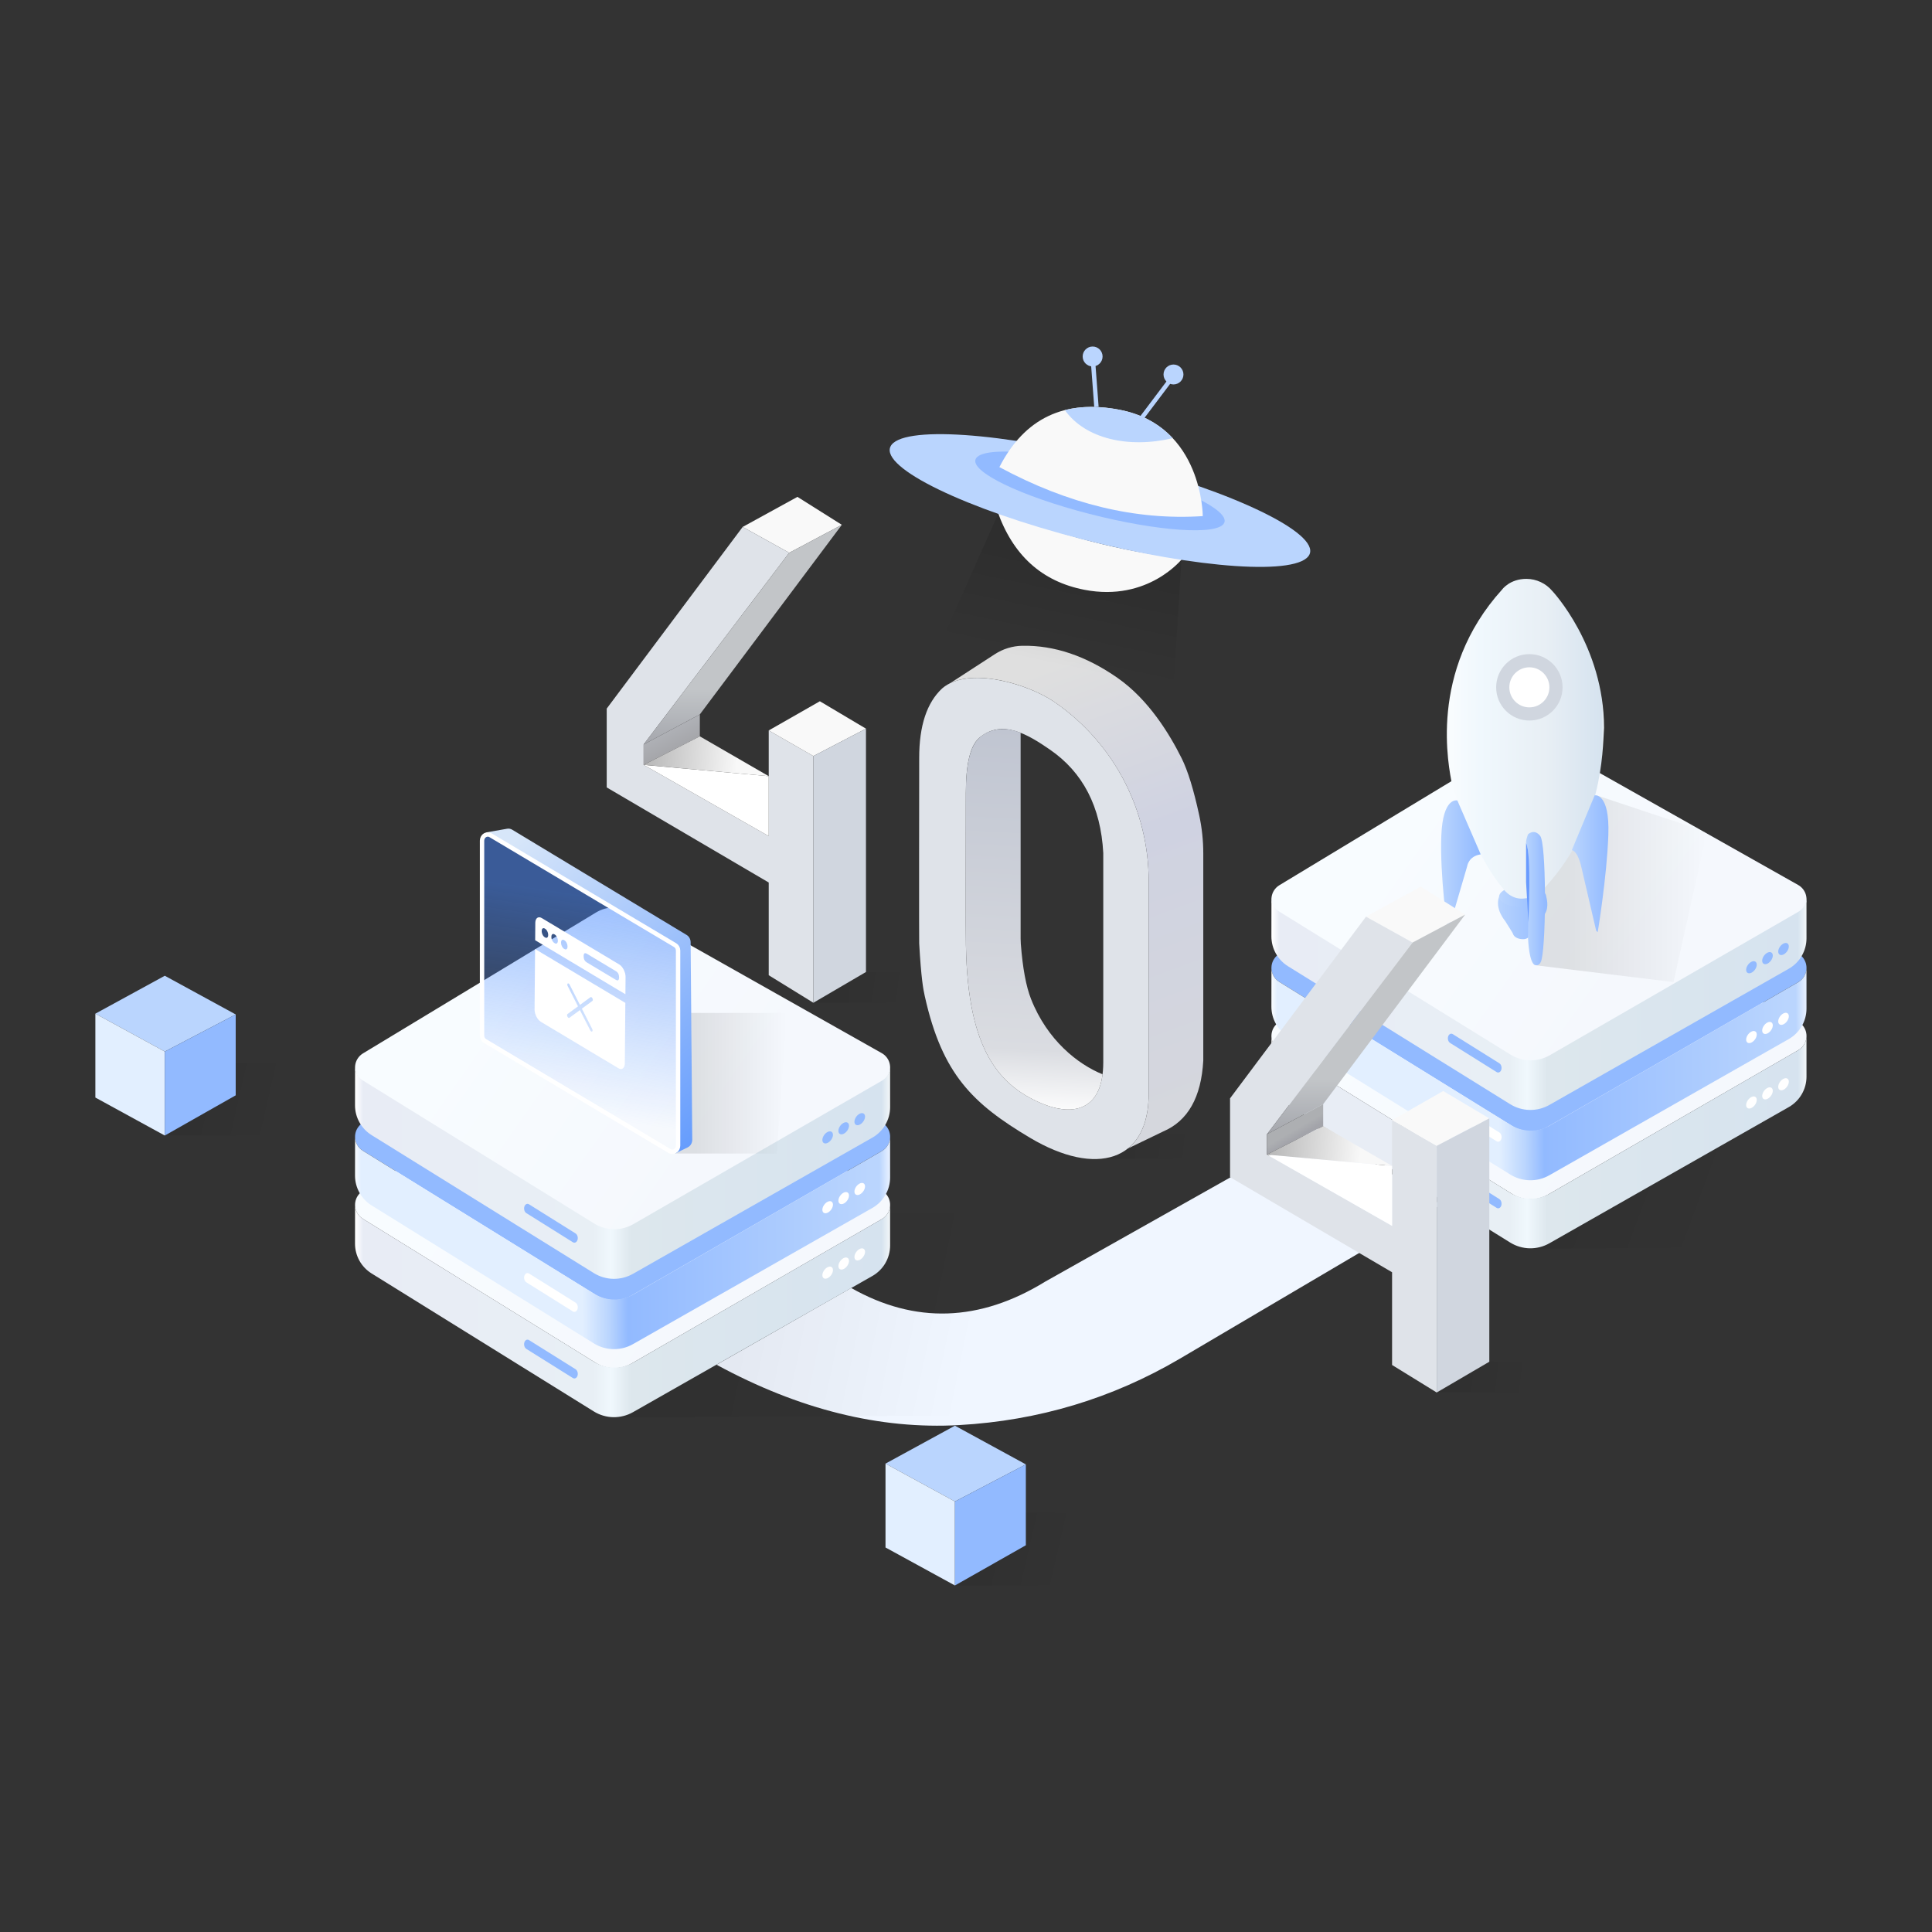 <?xml version="1.0" encoding="UTF-8"?>
<svg width="300px" height="300px" viewBox="0 0 440 440" version="1.1" xmlns="http://www.w3.org/2000/svg" xmlns:xlink="http://www.w3.org/1999/xlink">
    <rect x="0" y="0" width="440" height="440" fill="#333333" stroke="none"/>
    <title>404</title>
    <defs>
        <linearGradient x1="84.18%" y1="50%" x2="9.696%" y2="63.205%" id="linearGradient-1">
            <stop stop-color="#F5F8FD" offset="0%"></stop>
            <stop stop-color="#F8FCFF" offset="100%"></stop>
        </linearGradient>
        <linearGradient x1="0%" y1="12.227%" x2="100%" y2="12.227%" id="linearGradient-2">
            <stop stop-color="#FFFFFF" offset="0%"></stop>
            <stop stop-color="#E8ECF5" offset="1.352%"></stop>
            <stop stop-color="#E8EFF5" offset="44.545%"></stop>
            <stop stop-color="#F0F8FD" offset="47.789%"></stop>
            <stop stop-color="#DDE7ED" offset="51.563%"></stop>
            <stop stop-color="#D6E3EF" offset="98.565%"></stop>
            <stop stop-color="#EFF4F7" offset="100%"></stop>
        </linearGradient>
        <linearGradient x1="0%" y1="44.668%" x2="100%" y2="44.398%" id="linearGradient-3">
            <stop stop-color="#F7FBFF" offset="0%"></stop>
            <stop stop-color="#E2EFFF" offset="1.026%"></stop>
            <stop stop-color="#E2EFFF" offset="2.489%"></stop>
            <stop stop-color="#E2EFFF" offset="42.424%"></stop>
            <stop stop-color="#BAD5FE" offset="47.334%"></stop>
            <stop stop-color="#92BAFF" offset="50.9%"></stop>
            <stop stop-color="#BAD5FE" offset="96.499%"></stop>
            <stop stop-color="#BAD5FE" offset="98.241%"></stop>
            <stop stop-color="#E3EEFF" offset="100%"></stop>
        </linearGradient>
        <linearGradient x1="79.164%" y1="0%" x2="2.216%" y2="144.913%" id="linearGradient-4">
            <stop stop-color="#D7E6F9" offset="0%"></stop>
            <stop stop-color="#4084FF" offset="100%"></stop>
        </linearGradient>
        <linearGradient x1="56.381%" y1="87.895%" x2="50%" y2="19.227%" id="linearGradient-5">
            <stop stop-color="#4184FE" stop-opacity="0" offset="0%"></stop>
            <stop stop-color="#4184FE" stop-opacity="0.5" offset="100%"></stop>
        </linearGradient>
        <linearGradient x1="20.018%" y1="50%" x2="100%" y2="50%" id="linearGradient-6">
            <stop stop-color="#000000" stop-opacity="0.1" offset="0%"></stop>
            <stop stop-color="#000000" stop-opacity="0" offset="100%"></stop>
        </linearGradient>
        <linearGradient x1="24.464%" y1="51.673%" x2="66.706%" y2="55.707%" id="linearGradient-7">
            <stop stop-color="#000000" stop-opacity="0.05" offset="0%"></stop>
            <stop stop-color="#000000" stop-opacity="0" offset="100%"></stop>
        </linearGradient>
        <linearGradient x1="24.464%" y1="51.36%" x2="66.706%" y2="54.639%" id="linearGradient-8">
            <stop stop-color="#000000" stop-opacity="0.05" offset="0%"></stop>
            <stop stop-color="#000000" stop-opacity="0" offset="100%"></stop>
        </linearGradient>
        <linearGradient x1="24.464%" y1="54.284%" x2="66.706%" y2="64.612%" id="linearGradient-9">
            <stop stop-color="#000000" stop-opacity="0.05" offset="0%"></stop>
            <stop stop-color="#000000" stop-opacity="0" offset="100%"></stop>
        </linearGradient>
        <linearGradient x1="20.018%" y1="50%" x2="100%" y2="50%" id="linearGradient-10">
            <stop stop-color="#000000" stop-opacity="0.1" offset="0%"></stop>
            <stop stop-color="#000000" stop-opacity="0" offset="100%"></stop>
        </linearGradient>
        <linearGradient x1="0%" y1="49.995%" x2="95.999%" y2="49.995%" id="linearGradient-11">
            <stop stop-color="#BAD5FE" offset="0%"></stop>
            <stop stop-color="#92BAFF" offset="100%"></stop>
        </linearGradient>
        <linearGradient x1="0%" y1="49.995%" x2="95.999%" y2="49.995%" id="linearGradient-12">
            <stop stop-color="#BAD5FE" offset="0%"></stop>
            <stop stop-color="#92BAFF" offset="100%"></stop>
        </linearGradient>
        <linearGradient x1="0%" y1="12.227%" x2="100%" y2="12.227%" id="linearGradient-13">
            <stop stop-color="#FFFFFF" offset="0%"></stop>
            <stop stop-color="#F0F8FD" offset="29.387%"></stop>
            <stop stop-color="#E8EFF5" offset="66.338%"></stop>
            <stop stop-color="#D6E3EF" offset="98.565%"></stop>
            <stop stop-color="#EFF4F7" offset="100%"></stop>
        </linearGradient>
        <linearGradient x1="0%" y1="49.995%" x2="95.999%" y2="49.995%" id="linearGradient-14">
            <stop stop-color="#BAD5FE" offset="0%"></stop>
            <stop stop-color="#92BAFF" offset="100%"></stop>
        </linearGradient>
        <linearGradient x1="0%" y1="49.995%" x2="95.999%" y2="49.995%" id="linearGradient-15">
            <stop stop-color="#BAD5FE" offset="0%"></stop>
            <stop stop-color="#92BAFF" offset="100%"></stop>
        </linearGradient>
        <linearGradient x1="0%" y1="49.995%" x2="95.999%" y2="49.995%" id="linearGradient-16">
            <stop stop-color="#BAD5FE" offset="0%"></stop>
            <stop stop-color="#92BAFF" offset="100%"></stop>
        </linearGradient>
        <linearGradient x1="50%" y1="74.999%" x2="50%" y2="100%" id="linearGradient-17">
            <stop stop-color="#C2C5C8" offset="0%"></stop>
            <stop stop-color="#A5A7AD" offset="100%"></stop>
        </linearGradient>
        <linearGradient x1="34.977%" y1="40.787%" x2="50%" y2="68.102%" id="linearGradient-18">
            <stop stop-color="#AEB0B5" offset="0%"></stop>
            <stop stop-color="#A6A7AB" offset="100%"></stop>
        </linearGradient>
        <linearGradient x1="75.253%" y1="54.212%" x2="0.549%" y2="52.22%" id="linearGradient-19">
            <stop stop-color="#F8F8F8" offset="0%"></stop>
            <stop stop-color="#B6B6B6" offset="100%"></stop>
        </linearGradient>
        <linearGradient x1="41.799%" y1="55.502%" x2="50%" y2="68.102%" id="linearGradient-20">
            <stop stop-color="#ADAFB2" offset="0%"></stop>
            <stop stop-color="#A3A4AA" offset="100%"></stop>
        </linearGradient>
        <linearGradient x1="39.435%" y1="3.951%" x2="57.366%" y2="100%" id="linearGradient-21">
            <stop stop-color="#DFDFDF" offset="0%"></stop>
            <stop stop-color="#CFD2E1" offset="39.956%"></stop>
            <stop stop-color="#D5D7DD" offset="100%"></stop>
        </linearGradient>
        <linearGradient x1="56.532%" y1="1.954%" x2="54.665%" y2="100%" id="linearGradient-22">
            <stop stop-color="#C0C5D1" offset="0%"></stop>
            <stop stop-color="#DADCE1" offset="83.193%"></stop>
            <stop stop-color="#FFFFFF" offset="100%"></stop>
        </linearGradient>
        <linearGradient x1="24.464%" y1="50.441%" x2="66.706%" y2="51.505%" id="linearGradient-23">
            <stop stop-color="#000000" stop-opacity="0.05" offset="0%"></stop>
            <stop stop-color="#000000" stop-opacity="0" offset="100%"></stop>
        </linearGradient>
        <linearGradient x1="24.464%" y1="50.292%" x2="66.706%" y2="50.997%" id="linearGradient-24">
            <stop stop-color="#000000" stop-opacity="0.05" offset="0%"></stop>
            <stop stop-color="#000000" stop-opacity="0" offset="100%"></stop>
        </linearGradient>
        <linearGradient x1="62.518%" y1="23.039%" x2="50%" y2="71.699%" id="linearGradient-25">
            <stop stop-color="#000000" stop-opacity="0.1" offset="0%"></stop>
            <stop stop-color="#000000" stop-opacity="0" offset="100%"></stop>
        </linearGradient>
    </defs>
    <g id="404" stroke="none" stroke-width="1" fill="none" fill-rule="evenodd">
        <g id="编组-7备份-2" transform="translate(21.718, 78.92)">
            <g id="编组-6备份-2" transform="translate(264.415, 61.3)">
                <g id="编组-4备份" transform="translate(0, 31.128)">
                    <path d="M40.828,38.234 L103.874,20.665 C105.864,20.11 107.926,21.274 108.481,23.264 C108.66,23.908 108.664,24.59 108.49,25.236 L91.454,88.761 C90.692,91.605 88.429,93.8 85.563,94.476 L24.858,108.785 C22.847,109.259 20.833,108.013 20.36,106.003 C20.224,105.426 20.227,104.825 20.368,104.25 L35.207,44.026 C35.898,41.223 38.046,39.009 40.828,38.234 Z" id="矩形" fill="url(#linearGradient-1)" transform="translate(64.547, 64.547) rotate(-315) translate(-64.547, -64.547) "></path>
                    <path d="M7.2,80.214 L57.8,111.631 L57.8,111.631 C60.519,113.32 63.945,113.386 66.727,111.803 L121.239,80.791 C123.742,79.371 125.287,76.714 125.286,73.836 C125.282,67.31 125.282,64.22 125.284,64.566 C125.288,65.196 125.132,65.835 124.8,66.423 C124.471,67.007 123.991,67.491 123.411,67.826 L66.831,100.476 C64.047,102.083 60.605,102.03 57.871,100.339 L5.206,67.767 C4.058,67.056 3.427,65.826 3.431,64.568 L3.42,73.407 C3.416,76.177 4.846,78.752 7.2,80.214 Z" id="路径" fill="url(#linearGradient-2)"></path>
                </g>
                <g id="编组-5" transform="translate(0, 15.623)">
                    <path d="M40.828,38.234 L103.874,20.665 C105.864,20.11 107.926,21.274 108.481,23.264 C108.66,23.908 108.664,24.59 108.49,25.236 L91.454,88.761 C90.692,91.605 88.429,93.8 85.563,94.476 L24.858,108.785 C22.847,109.259 20.833,108.013 20.36,106.003 C20.224,105.426 20.227,104.825 20.368,104.25 L35.207,44.026 C35.898,41.223 38.046,39.009 40.828,38.234 Z" id="矩形备份-4" fill="#92BAFF" transform="translate(64.547, 64.547) rotate(-315) translate(-64.547, -64.547) "></path>
                    <path d="M7.2,80.221 L57.8,111.638 L57.8,111.638 C60.519,113.327 63.945,113.393 66.727,111.81 L121.239,80.798 C123.742,79.378 125.287,76.721 125.286,73.843 C125.282,67.317 125.282,64.227 125.284,64.573 C125.288,65.203 125.132,65.842 124.8,66.43 C124.471,67.014 123.991,67.498 123.411,67.833 L66.831,100.483 C64.047,102.09 60.605,102.037 57.871,100.346 L5.206,67.774 C4.058,67.064 3.427,65.833 3.431,64.575 L3.42,73.414 C3.416,76.184 4.846,78.759 7.2,80.221 Z" id="路径备份-2" fill="url(#linearGradient-3)"></path>
                </g>
                <g id="编组-4">
                    <path d="M40.828,38.234 L103.874,20.665 C105.864,20.11 107.926,21.274 108.481,23.264 C108.66,23.908 108.664,24.59 108.49,25.236 L91.454,88.761 C90.692,91.605 88.429,93.8 85.563,94.476 L24.858,108.785 C22.847,109.259 20.833,108.013 20.36,106.003 C20.224,105.426 20.227,104.825 20.368,104.25 L35.207,44.026 C35.898,41.223 38.046,39.009 40.828,38.234 Z" id="矩形" fill="url(#linearGradient-1)" transform="translate(64.547, 64.547) rotate(-315) translate(-64.547, -64.547) "></path>
                    <path d="M7.2,79.833 L57.8,111.251 L57.8,111.251 C60.519,112.939 63.945,113.005 66.727,111.422 L121.239,80.41 C123.742,78.99 125.287,76.333 125.286,73.455 C125.282,66.929 125.282,63.839 125.284,64.185 C125.288,64.815 125.132,65.454 124.8,66.042 C124.471,66.626 123.991,67.11 123.411,67.445 L66.831,100.095 C64.047,101.702 60.605,101.65 57.871,99.959 L5.206,67.386 C4.058,66.676 3.427,65.445 3.431,64.187 L3.42,73.026 C3.416,75.796 4.846,78.372 7.2,79.833 Z" id="路径" fill="url(#linearGradient-2)"></path>
                </g>
            </g>
            <path d="M278.351,178.039 L306.485,195.437 L247.012,230.497 L247.012,230.497 C231.587,239.563 214.829,244.609 196.739,245.633 C178.648,246.657 160.224,242.075 141.466,231.887 L172.135,214.407 C186.655,222.626 201.387,222.143 216.331,212.957 C216.331,212.957 216.333,212.956 216.338,212.953 L278.351,178.039 Z" id="形状结合备份" fill="#F0F6FF"></path>
            <g id="编组-8" transform="translate(55.715, 99.6)">
                <g id="编组-6备份-3">
                    <g id="编组-4备份" transform="translate(0, 31.29)">
                        <path d="M40.828,38.234 L103.874,20.665 C105.864,20.11 107.926,21.274 108.481,23.264 C108.66,23.908 108.664,24.59 108.49,25.236 L91.454,88.761 C90.692,91.605 88.429,93.8 85.563,94.476 L24.858,108.785 C22.847,109.259 20.833,108.013 20.36,106.003 C20.224,105.426 20.227,104.825 20.368,104.25 L35.207,44.026 C35.898,41.223 38.046,39.009 40.828,38.234 Z" id="矩形" fill="url(#linearGradient-1)" transform="translate(64.547, 64.547) rotate(-315) translate(-64.547, -64.547) "></path>
                        <path d="M7.2,80.214 L57.8,111.631 L57.8,111.631 C60.519,113.32 63.945,113.386 66.727,111.803 L121.239,80.791 C123.742,79.371 125.287,76.714 125.286,73.836 C125.282,67.31 125.282,64.22 125.284,64.566 C125.288,65.196 125.132,65.835 124.8,66.423 C124.471,67.007 123.991,67.491 123.411,67.826 L66.831,100.476 C64.047,102.083 60.605,102.03 57.871,100.339 L5.206,67.767 C4.058,67.056 3.427,65.826 3.431,64.568 L3.42,73.407 C3.416,76.177 4.846,78.752 7.2,80.214 Z" id="路径" fill="url(#linearGradient-2)"></path>
                    </g>
                    <g id="编组-5" transform="translate(0, 15.785)">
                        <path d="M40.828,38.234 L103.874,20.665 C105.864,20.11 107.926,21.274 108.481,23.264 C108.66,23.908 108.664,24.59 108.49,25.236 L91.454,88.761 C90.692,91.605 88.429,93.8 85.563,94.476 L24.858,108.785 C22.847,109.259 20.833,108.013 20.36,106.003 C20.224,105.426 20.227,104.825 20.368,104.25 L35.207,44.026 C35.898,41.223 38.046,39.009 40.828,38.234 Z" id="矩形备份-4" fill="#92BAFF" transform="translate(64.547, 64.547) rotate(-315) translate(-64.547, -64.547) "></path>
                        <path d="M7.2,80.221 L57.8,111.638 L57.8,111.638 C60.519,113.327 63.945,113.393 66.727,111.81 L121.239,80.798 C123.742,79.378 125.287,76.721 125.286,73.843 C125.282,67.317 125.282,64.227 125.284,64.573 C125.288,65.203 125.132,65.842 124.8,66.43 C124.471,67.014 123.991,67.498 123.411,67.833 L66.831,100.483 C64.047,102.09 60.605,102.037 57.871,100.346 L5.206,67.774 C4.058,67.064 3.427,65.833 3.431,64.575 L3.42,73.414 C3.416,76.184 4.846,78.759 7.2,80.221 Z" id="路径备份-2" fill="url(#linearGradient-3)"></path>
                    </g>
                    <g id="编组-4">
                        <path d="M40.828,38.234 L103.874,20.665 C105.864,20.11 107.926,21.274 108.481,23.264 C108.66,23.908 108.664,24.59 108.49,25.236 L91.454,88.761 C90.692,91.605 88.429,93.8 85.563,94.476 L24.858,108.785 C22.847,109.259 20.833,108.013 20.36,106.003 C20.224,105.426 20.227,104.825 20.368,104.25 L35.207,44.026 C35.898,41.223 38.046,39.009 40.828,38.234 Z" id="矩形" fill="url(#linearGradient-1)" transform="translate(64.547, 64.547) rotate(-315) translate(-64.547, -64.547) "></path>
                        <path d="M7.2,79.995 L57.8,111.413 L57.8,111.413 C60.519,113.101 63.945,113.167 66.727,111.584 L121.239,80.572 C123.742,79.152 125.287,76.495 125.286,73.617 C125.282,67.091 125.282,64.001 125.284,64.347 C125.288,64.977 125.132,65.616 124.8,66.204 C124.471,66.788 123.991,67.272 123.411,67.607 L66.831,100.257 C64.047,101.864 60.605,101.811 57.871,100.12 L5.206,67.548 C4.058,66.838 3.427,65.607 3.431,64.349 L3.42,73.188 C3.416,75.958 4.846,78.533 7.2,79.995 Z" id="路径" fill="url(#linearGradient-2)"></path>
                    </g>
                </g>
                <g id="编组-15" transform="translate(32.346, 10.192)">
                    <g id="编组-12" transform="translate(23.941, 37) scale(-1, 1) translate(-23.941, -37) ">
                        <g id="编组-9">
                            <path d="M3.918,74 L1.03,72.592 C0.398,72.285 -0.006,71.602 0,70.852 L0.374,25.862 C0.38,25.183 0.722,24.559 1.27,24.228 L41.025,0.239 C41.369,0.032 41.767,-0.044 42.155,0.024 L46.902,0.854 C46.989,0.905 46.979,0.945 46.871,0.973 C46.764,1 46.641,1.052 46.503,1.128 L4.164,26.291 C3.611,26.62 3.264,27.247 3.259,27.93 L2.875,72.269 C2.987,72.756 3.118,73.106 3.265,73.319 C3.413,73.532 3.631,73.759 3.918,74 Z" id="路径-20" fill="url(#linearGradient-4)"></path>
                            <path d="M3.91,26.535 L45.939,1.514 C46.573,1.136 47.37,1.386 47.719,2.072 C47.825,2.282 47.881,2.517 47.881,2.756 L47.881,47.125 C47.881,47.642 47.621,48.117 47.203,48.367 L5.174,73.424 C4.54,73.802 3.743,73.553 3.394,72.867 C3.287,72.657 3.231,72.422 3.231,72.183 L3.231,27.777 C3.231,27.26 3.491,26.784 3.91,26.535 Z" id="路径-19" stroke="#FFFFFF" fill="url(#linearGradient-5)" stroke-linejoin="round"></path>
                        </g>
                        <path d="M35.869,39.686 L35.751,53.47 C35.747,53.993 35.588,54.402 35.309,54.606 C35.031,54.81 34.655,54.794 34.266,54.56 L16.643,44.006 C15.865,43.54 15.228,42.34 15.193,41.271 L15.312,27.423 L35.869,39.686 Z M28.385,39.23 C28.495,39.131 28.493,38.877 28.377,38.65 C28.257,38.414 28.06,38.296 27.937,38.386 L25.534,40.149 L23.186,35.541 L23.173,35.516 C23.052,35.297 22.864,35.19 22.746,35.277 C22.623,35.367 22.62,35.632 22.741,35.867 L25.089,40.475 L22.686,42.239 L22.673,42.249 C22.563,42.348 22.565,42.602 22.681,42.829 C22.801,43.065 22.998,43.183 23.121,43.092 L25.523,41.328 L27.872,45.938 L27.885,45.963 C28.006,46.182 28.194,46.289 28.312,46.202 C28.435,46.111 28.438,45.847 28.317,45.611 L25.968,41.002 L28.385,39.23 Z M34.469,30.932 C34.858,31.166 35.229,31.597 35.501,32.131 C35.773,32.664 35.923,33.257 35.919,33.779 L35.885,37.723 L15.33,25.413 L15.365,21.356 C15.418,20.34 16.07,19.911 16.85,20.38 L34.469,30.932 Z M17.651,22.839 L17.482,22.737 C17.314,22.651 17.153,22.651 17.032,22.74 C16.89,22.845 16.814,23.061 16.824,23.334 L16.823,23.447 C16.832,23.678 16.901,23.934 17.02,24.168 C17.158,24.44 17.351,24.655 17.549,24.758 L17.634,24.808 C17.802,24.895 17.962,24.895 18.084,24.806 C18.226,24.701 18.302,24.486 18.292,24.213 L18.293,24.099 C18.285,23.868 18.215,23.611 18.096,23.378 C17.957,23.105 17.764,22.891 17.566,22.788 L17.651,22.839 Z M19.853,24.158 L19.684,24.056 C19.516,23.97 19.356,23.97 19.234,24.059 C19.092,24.164 19.017,24.38 19.027,24.653 C19.012,24.911 19.084,25.215 19.222,25.487 C19.361,25.759 19.553,25.974 19.752,26.077 L19.836,26.127 C20.004,26.214 20.165,26.214 20.286,26.125 C20.428,26.02 20.504,25.805 20.494,25.532 L20.495,25.418 C20.487,25.187 20.418,24.93 20.299,24.697 C20.16,24.424 19.967,24.21 19.768,24.107 L19.853,24.158 Z M22.055,25.477 L21.886,25.375 C21.718,25.289 21.558,25.289 21.436,25.378 C21.294,25.482 21.218,25.698 21.228,25.971 L21.227,26.084 C21.235,26.316 21.305,26.572 21.424,26.806 C21.563,27.078 21.756,27.293 21.954,27.396 L22.038,27.446 C22.207,27.533 22.367,27.533 22.489,27.444 C22.631,27.339 22.707,27.124 22.697,26.851 L22.698,26.737 C22.689,26.506 22.62,26.249 22.501,26.016 C22.362,25.743 22.169,25.529 21.971,25.426 L22.055,25.477 Z M27.11,28.504 C26.62,28.21 26.373,28.392 26.367,29.049 C26.362,29.705 26.604,30.18 27.093,30.473 L33.699,34.43 C34.189,34.723 34.437,34.541 34.442,33.885 C34.448,33.228 34.206,32.753 33.716,32.46 L27.11,28.504 Z" id="形状结合备份-2" fill="#FFFFFF" fill-rule="nonzero" transform="translate(25.556, 37.469) scale(-1, 1) translate(-25.556, -37.469) "></path>
                    </g>
                    <path d="M69.4,41.974 L47.639,41.974 L47.881,70.799 C47.874,71.193 47.803,71.521 47.67,71.782 C47.537,72.043 47.316,72.286 47.009,72.509 L43.963,74 L67.142,74 L69.4,41.974 Z" id="路径-12" fill="url(#linearGradient-6)"></path>
                </g>
            </g>
            <g id="编组-14" transform="translate(0, 143.302)">
                <g id="编组-6">
                    <polygon id="路径-8" fill="#BAD5FE" points="15.812 0 -5.67756122e-14 8.633 15.812 17.265 31.962 8.81"></polygon>
                    <polygon id="路径-9" fill="#E2EFFF" points="0 8.633 0 27.735 15.812 36.387 15.812 17.265"></polygon>
                    <polygon id="路径-10" fill="#92BAFF" points="31.962 27.232 15.812 36.387 15.812 17.265 31.962 8.81"></polygon>
                </g>
                <path d="M15.812,36.387 L55.715,36.387 C55.715,25.337 55.715,19.811 55.715,19.811 C55.715,19.811 47.797,19.811 31.962,19.811 L31.962,27.232 L15.812,36.387 Z" id="路径-11" fill="url(#linearGradient-7)"></path>
            </g>
            <path d="M117.991,243.897 L194.671,243.446 C226.325,212.744 242.152,197.393 242.152,197.393 C242.152,197.393 221.769,197.393 181.003,197.393 L181.003,204.134 C180.981,205.473 180.816,206.586 180.507,207.475 C179.944,209.098 178.845,210.454 177.209,211.541 L122.411,242.712 C121.918,242.994 121.349,243.239 120.705,243.446 C120.06,243.653 119.156,243.803 117.991,243.897 Z" id="路径-11备份-3" fill="url(#linearGradient-8)"></path>
            <path d="M326.602,205.487 L389.703,205.037 C394.277,174.335 396.564,158.984 396.564,158.984 C396.564,158.984 394.247,158.984 389.613,158.984 L389.613,165.725 C389.591,167.064 389.426,168.177 389.118,169.066 C388.555,170.689 387.455,172.045 385.819,173.132 L331.021,204.303 C330.528,204.585 329.959,204.83 329.315,205.037 C328.67,205.244 327.766,205.394 326.602,205.487 Z" id="路径-11备份-4" fill="url(#linearGradient-9)"></path>
            <g id="编组-7备份" transform="translate(179.95, 245.773)">
                <g id="编组-6">
                    <polygon id="路径-8" fill="#BAD5FE" points="15.812 0 -5.67756122e-14 8.633 15.812 17.265 31.962 8.81"></polygon>
                    <polygon id="路径-9" fill="#E2EFFF" points="0 8.633 0 27.735 15.812 36.387 15.812 17.265"></polygon>
                    <polygon id="路径-10" fill="#92BAFF" points="31.962 27.232 15.812 36.387 15.812 17.265 31.962 8.81"></polygon>
                </g>
                <path d="M15.812,36.387 L55.715,36.387 C55.715,25.337 55.715,19.811 55.715,19.811 C55.715,19.811 47.797,19.811 31.962,19.811 L31.962,27.232 L15.812,36.387 Z" id="路径-11" fill="url(#linearGradient-7)"></path>
            </g>
            <g id="编组-13" transform="translate(97.641, 174.584)">
                <path d="M1.128,36.532 L11.72,43.16 C12.137,43.422 12.337,44.081 12.166,44.634 C11.995,45.186 11.517,45.422 11.099,45.16 L0.508,38.532 C0.09,38.271 -0.11,37.611 0.061,37.059 C0.233,36.506 0.71,36.271 1.128,36.532 Z" id="矩形" fill="#FFFFFF"></path>
                <path d="M1.128,20.773 L11.72,27.401 C12.137,27.662 12.337,28.322 12.166,28.874 C11.995,29.426 11.517,29.662 11.099,29.401 L0.508,22.773 C0.09,22.511 -0.11,21.851 0.061,21.299 C0.233,20.747 0.71,20.511 1.128,20.773 Z" id="矩形备份-6" fill="#92BAFF"></path>
                <path d="M1.128,51.698 L11.72,58.326 C12.137,58.587 12.337,59.247 12.166,59.799 C11.995,60.352 11.517,60.587 11.099,60.326 L0.508,53.698 C0.09,53.436 -0.11,52.777 0.061,52.224 C0.233,51.672 0.71,51.436 1.128,51.698 Z" id="矩形备份-7" fill="#92BAFF"></path>
                <path d="M76.519,2.584 C77.185,2.216 77.69,1.378 77.647,0.712 C77.604,0.046 77.029,-0.196 76.363,0.172 C75.697,0.539 75.192,1.377 75.235,2.043 C75.278,2.709 75.852,2.952 76.519,2.584 Z" id="椭圆形" fill="#92BAFF"></path>
                <path d="M72.866,4.662 C73.533,4.295 74.038,3.457 73.995,2.79 C73.952,2.124 73.377,1.882 72.711,2.25 C72.045,2.617 71.539,3.455 71.582,4.122 C71.625,4.788 72.2,5.03 72.866,4.662 Z" id="椭圆形备份" fill="#92BAFF"></path>
                <path d="M69.214,6.738 C69.88,6.37 70.386,5.532 70.343,4.866 C70.3,4.2 69.725,3.958 69.059,4.325 C68.392,4.693 67.887,5.531 67.93,6.197 C67.973,6.863 68.548,7.105 69.214,6.738 Z" id="椭圆形备份-2" fill="#92BAFF"></path>
                <g id="编组-11" transform="translate(67.928, 15.9)" fill="#FFFFFF">
                    <path d="M8.591,2.584 C9.257,2.216 9.762,1.378 9.719,0.712 C9.676,0.046 9.101,-0.196 8.435,0.172 C7.769,0.539 7.264,1.377 7.307,2.043 C7.35,2.709 7.925,2.952 8.591,2.584 Z" id="椭圆形"></path>
                    <path d="M4.939,4.662 C5.605,4.295 6.11,3.457 6.067,2.79 C6.024,2.124 5.449,1.882 4.783,2.25 C4.117,2.617 3.612,3.455 3.655,4.122 C3.698,4.788 4.273,5.03 4.939,4.662 Z" id="椭圆形备份"></path>
                    <path d="M1.287,6.738 C1.953,6.37 2.458,5.532 2.415,4.866 C2.372,4.2 1.797,3.958 1.131,4.325 C0.465,4.693 -0.04,5.531 0.003,6.197 C0.046,6.863 0.62,7.105 1.287,6.738 Z" id="椭圆形备份-2"></path>
                </g>
                <g id="编组-11备份" transform="translate(67.928, 30.8)" fill="#FFFFFF">
                    <path d="M8.591,2.584 C9.257,2.216 9.762,1.378 9.719,0.712 C9.676,0.046 9.101,-0.196 8.435,0.172 C7.769,0.539 7.264,1.377 7.307,2.043 C7.35,2.709 7.925,2.952 8.591,2.584 Z" id="椭圆形"></path>
                    <path d="M4.939,4.662 C5.605,4.295 6.11,3.457 6.067,2.79 C6.024,2.124 5.449,1.882 4.783,2.25 C4.117,2.617 3.612,3.455 3.655,4.122 C3.698,4.788 4.273,5.03 4.939,4.662 Z" id="椭圆形备份"></path>
                    <path d="M1.287,6.738 C1.953,6.37 2.458,5.532 2.415,4.866 C2.372,4.2 1.797,3.958 1.131,4.325 C0.465,4.693 -0.04,5.531 0.003,6.197 C0.046,6.863 0.62,7.105 1.287,6.738 Z" id="椭圆形备份-2"></path>
                </g>
            </g>
            <g id="编组-13备份" transform="translate(308.027, 135.832)">
                <path d="M1.128,36.532 L11.72,43.16 C12.137,43.422 12.337,44.081 12.166,44.634 C11.995,45.186 11.517,45.422 11.099,45.16 L0.508,38.532 C0.09,38.271 -0.11,37.611 0.061,37.059 C0.233,36.506 0.71,36.271 1.128,36.532 Z" id="矩形" fill="#FFFFFF"></path>
                <path d="M1.128,20.773 L11.72,27.401 C12.137,27.662 12.337,28.322 12.166,28.874 C11.995,29.426 11.517,29.662 11.099,29.401 L0.508,22.773 C0.09,22.511 -0.11,21.851 0.061,21.299 C0.233,20.747 0.71,20.511 1.128,20.773 Z" id="矩形备份-6" fill="#92BAFF"></path>
                <path d="M1.128,51.698 L11.72,58.326 C12.137,58.587 12.337,59.247 12.166,59.799 C11.995,60.352 11.517,60.587 11.099,60.326 L0.508,53.698 C0.09,53.436 -0.11,52.777 0.061,52.224 C0.233,51.672 0.71,51.436 1.128,51.698 Z" id="矩形备份-7" fill="#92BAFF"></path>
                <path d="M76.519,2.584 C77.185,2.216 77.69,1.378 77.647,0.712 C77.604,0.046 77.029,-0.196 76.363,0.172 C75.697,0.539 75.192,1.377 75.235,2.043 C75.278,2.709 75.852,2.952 76.519,2.584 Z" id="椭圆形" fill="#92BAFF"></path>
                <path d="M72.866,4.662 C73.533,4.295 74.038,3.457 73.995,2.79 C73.952,2.124 73.377,1.882 72.711,2.25 C72.045,2.617 71.539,3.455 71.582,4.122 C71.625,4.788 72.2,5.03 72.866,4.662 Z" id="椭圆形备份" fill="#92BAFF"></path>
                <path d="M69.214,6.738 C69.88,6.37 70.386,5.532 70.343,4.866 C70.3,4.2 69.725,3.958 69.059,4.325 C68.392,4.693 67.887,5.531 67.93,6.197 C67.973,6.863 68.548,7.105 69.214,6.738 Z" id="椭圆形备份-2" fill="#92BAFF"></path>
                <g id="编组-11" transform="translate(67.928, 15.9)" fill="#FFFFFF">
                    <path d="M8.591,2.584 C9.257,2.216 9.762,1.378 9.719,0.712 C9.676,0.046 9.101,-0.196 8.435,0.172 C7.769,0.539 7.264,1.377 7.307,2.043 C7.35,2.709 7.925,2.952 8.591,2.584 Z" id="椭圆形"></path>
                    <path d="M4.939,4.662 C5.605,4.295 6.11,3.457 6.067,2.79 C6.024,2.124 5.449,1.882 4.783,2.25 C4.117,2.617 3.612,3.455 3.655,4.122 C3.698,4.788 4.273,5.03 4.939,4.662 Z" id="椭圆形备份"></path>
                    <path d="M1.287,6.738 C1.953,6.37 2.458,5.532 2.415,4.866 C2.372,4.2 1.797,3.958 1.131,4.325 C0.465,4.693 -0.04,5.531 0.003,6.197 C0.046,6.863 0.62,7.105 1.287,6.738 Z" id="椭圆形备份-2"></path>
                </g>
                <g id="编组-11备份" transform="translate(67.928, 30.8)" fill="#FFFFFF">
                    <path d="M8.591,2.584 C9.257,2.216 9.762,1.378 9.719,0.712 C9.676,0.046 9.101,-0.196 8.435,0.172 C7.769,0.539 7.264,1.377 7.307,2.043 C7.35,2.709 7.925,2.952 8.591,2.584 Z" id="椭圆形"></path>
                    <path d="M4.939,4.662 C5.605,4.295 6.11,3.457 6.067,2.79 C6.024,2.124 5.449,1.882 4.783,2.25 C4.117,2.617 3.612,3.455 3.655,4.122 C3.698,4.788 4.273,5.03 4.939,4.662 Z" id="椭圆形备份"></path>
                    <path d="M1.287,6.738 C1.953,6.37 2.458,5.532 2.415,4.866 C2.372,4.2 1.797,3.958 1.131,4.325 C0.465,4.693 -0.04,5.531 0.003,6.197 C0.046,6.863 0.62,7.105 1.287,6.738 Z" id="椭圆形备份-2"></path>
                </g>
            </g>
            <g id="飞机" transform="translate(306.485, 52.911)">
                <polygon id="路径-12" fill="url(#linearGradient-10)" points="60.542 57.661 35.366 49.294 26.562 57.661 21.498 75.859 21.498 88 52.928 91.83"></polygon>
                <path d="M18.574,82.062 C18.574,82.062 16.825,82.083 16.375,80.864 C16.3,80.679 16.207,80.501 16.098,80.334 L14.591,77.927 C14.591,77.927 12.167,75.156 13.206,72.386 L23.943,72.386 C23.943,72.386 24.687,74.713 23.624,76.32 C22.561,77.927 19.786,81.737 19.786,81.737 C19.429,81.976 19.003,82.09 18.574,82.062 L18.574,82.062 Z" id="路径" fill="url(#linearGradient-11)" fill-rule="nonzero"></path>
                <ellipse id="椭圆形" fill="url(#linearGradient-12)" fill-rule="nonzero" cx="18.574" cy="72.386" rx="5.368" ry="2.424"></ellipse>
                <path d="M13.899,2.424 C13.899,2.424 15.63,0 19.44,0 C21.714,0.014 23.868,1.027 25.328,2.771 C25.328,2.771 37.104,15.239 37.104,33.942 C36.757,39.829 36.757,55.761 23.943,69.961 C22.211,72.039 21.802,72.545 18.716,72.812 C15.63,73.078 13.899,70.266 13.899,70.266 C13.899,70.266 7.664,63.381 2.469,46.756 C1.777,42.947 -3.072,21.127 13.899,2.424 Z" id="路径" fill="url(#linearGradient-13)"></path>
                <path d="M3.702,50.476 C3.702,50.476 0.391,49.527 0.045,58.532 C-0.301,67.537 1.472,79.96 1.472,79.96 L1.777,79.659 L5.933,65.459 C5.933,65.459 6.217,63.152 9.019,62.747 L3.702,50.476 Z" id="路径" fill="url(#linearGradient-14)" fill-rule="nonzero"></path>
                <path d="M34.968,49.305 C34.968,49.305 38.431,48.612 38.085,58.31 C37.739,68.007 35.661,80.476 35.661,80.476 L35.314,80.129 L31.851,65.278 C31.851,65.278 31.158,62.119 29.773,61.773 L34.968,49.305 Z" id="路径" fill="url(#linearGradient-15)" fill-rule="nonzero"></path>
                <path d="M19.786,58.186 C19.786,58.186 21.172,56.8 22.557,58.532 C23.943,60.264 23.963,81.789 22.903,86.613 C22.557,88.317 21.518,87.971 21.518,87.971 C21.518,87.971 20.133,88.317 19.786,81.737 C19.786,79.312 20.479,61.995 19.44,60.61 C19.094,59.917 19.786,58.186 19.786,58.186 Z" id="路径" fill="url(#linearGradient-16)" fill-rule="nonzero"></path>
                <path d="M19.35,60.208 L19.35,69.078 L19.873,78.152 C19.873,78.152 20.642,62.581 19.35,60.208 Z" id="路径" fill="#699BFF" fill-rule="nonzero"></path>
                <circle id="椭圆形" stroke="#D0D6DF" stroke-width="3" fill="#FFFFFF" cx="20.1" cy="24.704" r="6.062"></circle>
            </g>
            <g id="编组-3" transform="translate(116.458, 34.239)">
                <g id="编组">
                    <polygon id="路径备份" fill="#F9F9F9" points="53.547 6.367 41.565 12.735 30.965 6.846 43.437 0"></polygon>
                    <polygon id="路径-2备份" fill="#DFE3E9" points="30.965 6.846 0 48.217 0 66.172 36.898 87.827 36.898 108.945 47.067 115.215 47.067 59.032 36.898 53.194 36.898 77.258 8.412 61.031 8.412 56.386 41.565 12.735"></polygon>
                    <polygon id="路径-3备份" fill="#F9F9F9" points="36.898 53.194 48.543 46.548 59.043 52.79 47.067 59.032"></polygon>
                    <polygon id="路径-4备份" fill="#D0D6DF" points="59.043 52.79 59.043 108.207 47.067 115.215 47.067 59.032"></polygon>
                    <polygon id="路径-5备份-2" fill="url(#linearGradient-17)" points="41.565 12.735 53.547 6.367 21.207 49.541 8.412 56.386"></polygon>
                    <polygon id="路径-7备份" fill="#FFFFFF" points="36.898 63.61 8.412 61.031 36.898 77.258"></polygon>
                    <polygon id="路径-8备份-2" fill="url(#linearGradient-18)" points="21.207 49.541 8.412 56.386 8.412 61.031 21.207 54.54"></polygon>
                    <polygon id="路径-6备份" fill="url(#linearGradient-19)" points="8.412 61.031 21.207 54.54 36.898 63.61"></polygon>
                </g>
                <g id="编组备份-2" transform="translate(141.961, 88.761)">
                    <polygon id="路径备份" fill="#F9F9F9" points="53.547 6.367 41.565 12.735 30.965 6.846 43.437 0"></polygon>
                    <polygon id="路径-2备份" fill="#DFE3E9" points="30.965 6.846 0 48.217 0 66.172 36.898 87.827 36.898 108.945 47.067 115.215 47.067 59.032 36.898 53.194 36.898 77.258 8.412 61.031 8.412 56.386 41.565 12.735"></polygon>
                    <polygon id="路径-3备份" fill="#F9F9F9" points="36.898 53.194 48.543 46.548 59.043 52.79 47.067 59.032"></polygon>
                    <polygon id="路径-4备份" fill="#D0D6DF" points="59.043 52.79 59.043 108.207 47.067 115.215 47.067 59.032"></polygon>
                    <polygon id="路径-5备份-2" fill="url(#linearGradient-17)" points="41.565 12.735 53.547 6.367 21.207 49.541 8.412 56.386"></polygon>
                    <polygon id="路径-7备份" fill="#FFFFFF" points="36.898 63.61 8.412 61.031 36.898 77.258"></polygon>
                    <polygon id="路径-8备份-2" fill="url(#linearGradient-20)" points="21.207 49.541 8.412 56.386 8.412 61.031 21.207 54.54"></polygon>
                    <polygon id="路径-6备份" fill="url(#linearGradient-19)" points="8.412 61.031 21.207 54.54 36.898 63.61"></polygon>
                </g>
                <g id="编组-2" transform="translate(71.14, 33.907)">
                    <path d="M5.276,9.695 C11.164,4.631 24.74,8.636 30.783,12.78 L30.783,12.78 L31.235,13.093 C44.425,22.355 52.291,37.468 52.291,53.608 L52.291,53.608 L52.291,102.056 C52.291,117.509 40.3,120.996 25.296,112.075 C12.199,104.287 5.276,97.591 1.318,79.894 L1.318,79.894 L1.284,79.74 C0.963,78.296 0.483,75.91 0.024,67.809 C0.014,67.306 0.007,65.604 0.003,62.703 L0.002,62.127 C0.002,62.029 0.002,61.929 0.002,61.828 L0.001,60.885 C0.001,60.776 0.001,60.666 0.001,60.555 L0.001,50.405 C0.001,50.234 0.001,50.062 0.001,49.889 L0.002,48.294 C0.002,48.113 0.002,47.931 0.002,47.748 L0.003,46.633 C0.007,40.793 0.014,33.754 0.024,25.517 C0.024,18.204 1.775,12.93 5.276,9.695 Z M13.676,21.001 C11.657,22.755 10.648,26.928 10.648,33.519 C10.642,37.935 10.638,41.902 10.635,45.421 L10.634,46.414 C10.634,46.905 10.633,47.386 10.633,47.858 L10.632,48.79 C10.632,48.944 10.632,49.096 10.632,49.247 L10.631,50.143 C10.631,50.29 10.631,50.436 10.631,50.581 L10.63,52.275 C10.63,52.412 10.63,52.548 10.63,52.683 L10.629,54.633 C10.629,54.757 10.629,54.881 10.629,55.004 L10.629,58.689 C10.629,58.789 10.629,58.889 10.629,58.987 L10.63,60.387 C10.63,60.476 10.63,60.563 10.63,60.649 L10.631,61.635 C10.631,61.713 10.631,61.79 10.631,61.866 L10.632,62.311 C10.632,62.383 10.632,62.454 10.632,62.524 L10.633,62.931 C10.633,63.129 10.634,63.317 10.634,63.497 L10.635,63.844 C10.638,65.014 10.642,65.736 10.648,66.01 C10.648,90.902 17.463,99.783 27.825,104.193 C34.852,107.183 41.947,106.103 41.947,94.85 L41.947,47.21 C41.381,36.672 37.321,28.813 29.766,23.632 C25.052,20.399 18.937,16.5 13.676,21.001 Z" id="形状结合" fill="#DFE3E9"></path>
                    <path d="M17.263,1.914 C19.118,0.71 21.274,0.049 23.486,0.006 C30.759,-0.135 37.997,2.304 45.2,7.323 C52.291,12.265 57.078,20.174 59.795,25.623 C61.196,28.431 62.527,32.746 63.789,38.566 C64.41,41.432 64.723,44.356 64.723,47.288 L64.723,94.464 C64.265,102.839 61.213,108.228 55.566,110.63 C55.566,110.63 52.885,111.926 47.523,114.517 C50.534,112.134 52.291,107.971 52.291,102.056 C52.291,102.056 52.291,85.906 52.291,53.608 C52.291,37.285 44.245,22.011 30.783,12.78 C25.283,9.008 13.578,5.337 7.073,8.527 L17.263,1.914 Z" id="路径" fill="url(#linearGradient-21)"></path>
                    <path d="M41.786,97.6 C41.81,97.412 41.831,97.219 41.849,97.023 C40.974,106.232 34.37,106.978 27.825,104.193 C17.463,99.783 10.648,90.902 10.648,66.01 C10.64,65.593 10.634,64.134 10.631,61.633 L10.63,61.167 C10.63,61.087 10.63,61.006 10.63,60.925 L10.629,59.354 C10.629,59.261 10.629,59.167 10.629,59.072 L10.629,54.524 C10.629,54.402 10.629,54.279 10.629,54.156 L10.63,51.827 C10.63,51.692 10.63,51.556 10.63,51.419 L10.631,50.586 C10.634,45.939 10.64,40.25 10.648,33.519 C10.648,26.928 11.666,22.829 13.676,21.001 C17.775,17.272 23.124,19.827 23.124,19.827 L23.124,66.71 C23.124,67.106 23.139,67.502 23.169,67.898 C23.589,73.403 24.365,77.589 25.497,80.456 C29.203,89.85 36.163,95.32 41.786,97.6 C41.829,97.617 41.904,97.644 41.947,97.661" id="路径" fill="url(#linearGradient-22)"></path>
                </g>
            </g>
            <path d="M163.525,149.454 L187.231,149.454 C193.327,144.782 196.375,142.446 196.375,142.446 C196.375,142.446 189.417,142.446 175.501,142.446 L163.525,149.454 Z" id="路径-11备份-5" fill="url(#linearGradient-23)"></path>
            <path d="M305.396,238.215 L329.103,238.215 C335.198,233.543 338.246,231.206 338.246,231.206 C338.246,231.206 331.288,231.206 317.373,231.206 L305.396,238.215 Z" id="路径-11备份-6" fill="url(#linearGradient-23)"></path>
            <path d="M228.725,185.012 L254.66,185.012 C259.159,181.228 261.408,179.336 261.408,179.336 C261.408,179.336 254.946,179.336 242.023,179.336 C237.422,181.555 235.121,182.664 235.121,182.664 C234.706,182.996 233.768,183.592 233.225,183.853 C231.851,184.513 230.35,184.899 228.725,185.012 Z" id="路径-11备份" fill="url(#linearGradient-24)"></path>
            <g id="飞船" transform="translate(180.072, 0)">
                <polygon id="路径-21" fill="url(#linearGradient-25)" points="64.957 86 67.276 48.564 25.536 38.091 8.97 75.315"></polygon>
                <g id="编组-10" transform="translate(-0, 0)">
                    <path d="M25.16,37.747 C39.81,43.21 53.934,46.593 67.531,47.897 C67.531,47.897 59.938,57.986 45.332,55.419 C35.594,53.709 28.87,47.818 25.16,37.747 Z" id="路径-16" fill="#F9F9F9" transform="translate(46.345, 46.792) rotate(1) translate(-46.345, -46.792) "></path>
                    <circle id="椭圆形" fill="#BAD5FE" cx="65.464" cy="6.365" r="2.268"></circle>
                    <circle id="椭圆形备份-3" fill="#BAD5FE" cx="47.048" cy="2.268" r="2.268"></circle>
                    <path d="M44.895,44.009 C71.465,49.874 94.717,50.627 96.829,45.691 C98.941,40.755 79.113,32 52.543,26.135 C25.973,20.271 2.721,19.518 0.609,24.453 C-1.503,29.389 18.325,38.144 44.895,44.009 Z" id="椭圆形" fill="#BAD5FE" transform="translate(48.719, 35.072) rotate(2) translate(-48.719, -35.072) "></path>
                    <path d="M46.451,38.183 C62.209,41.661 76,42.108 77.252,39.181 C78.505,36.253 66.745,31.061 50.987,27.583 C35.229,24.104 21.438,23.658 20.186,26.585 C18.933,29.512 30.693,34.705 46.451,38.183 Z" id="椭圆形" fill="#92BAFF" transform="translate(48.719, 32.883) rotate(2) translate(-48.719, -32.883) "></path>
                    <path d="M25.815,27.459 C41.482,35.906 56.921,39.626 72.131,38.62 C72.131,38.62 72.131,18.108 53.261,14.418 C40.681,11.958 31.533,16.305 25.815,27.459 Z" id="路径-15" fill="#F9F9F9"></path>
                    <path d="M65.214,20.787 C62.466,17.876 58.626,15.467 53.261,14.418 C48.634,13.513 44.471,13.529 40.772,14.467 C40.756,14.471 40.74,14.475 40.724,14.479 C45.354,20.99 55.167,23.262 65.291,20.873 L65.214,20.787 Z" id="路径" fill="#BAD5FE"></path>
                    <line x1="47.915" y1="13.751" x2="47.189" y2="4.097" id="路径-17" stroke="#BAD5FE"></line>
                    <line x1="58.304" y1="16.161" x2="64.957" y2="7.334" id="路径-18" stroke="#BAD5FE"></line>
                </g>
            </g>
        </g>
    </g>
</svg>